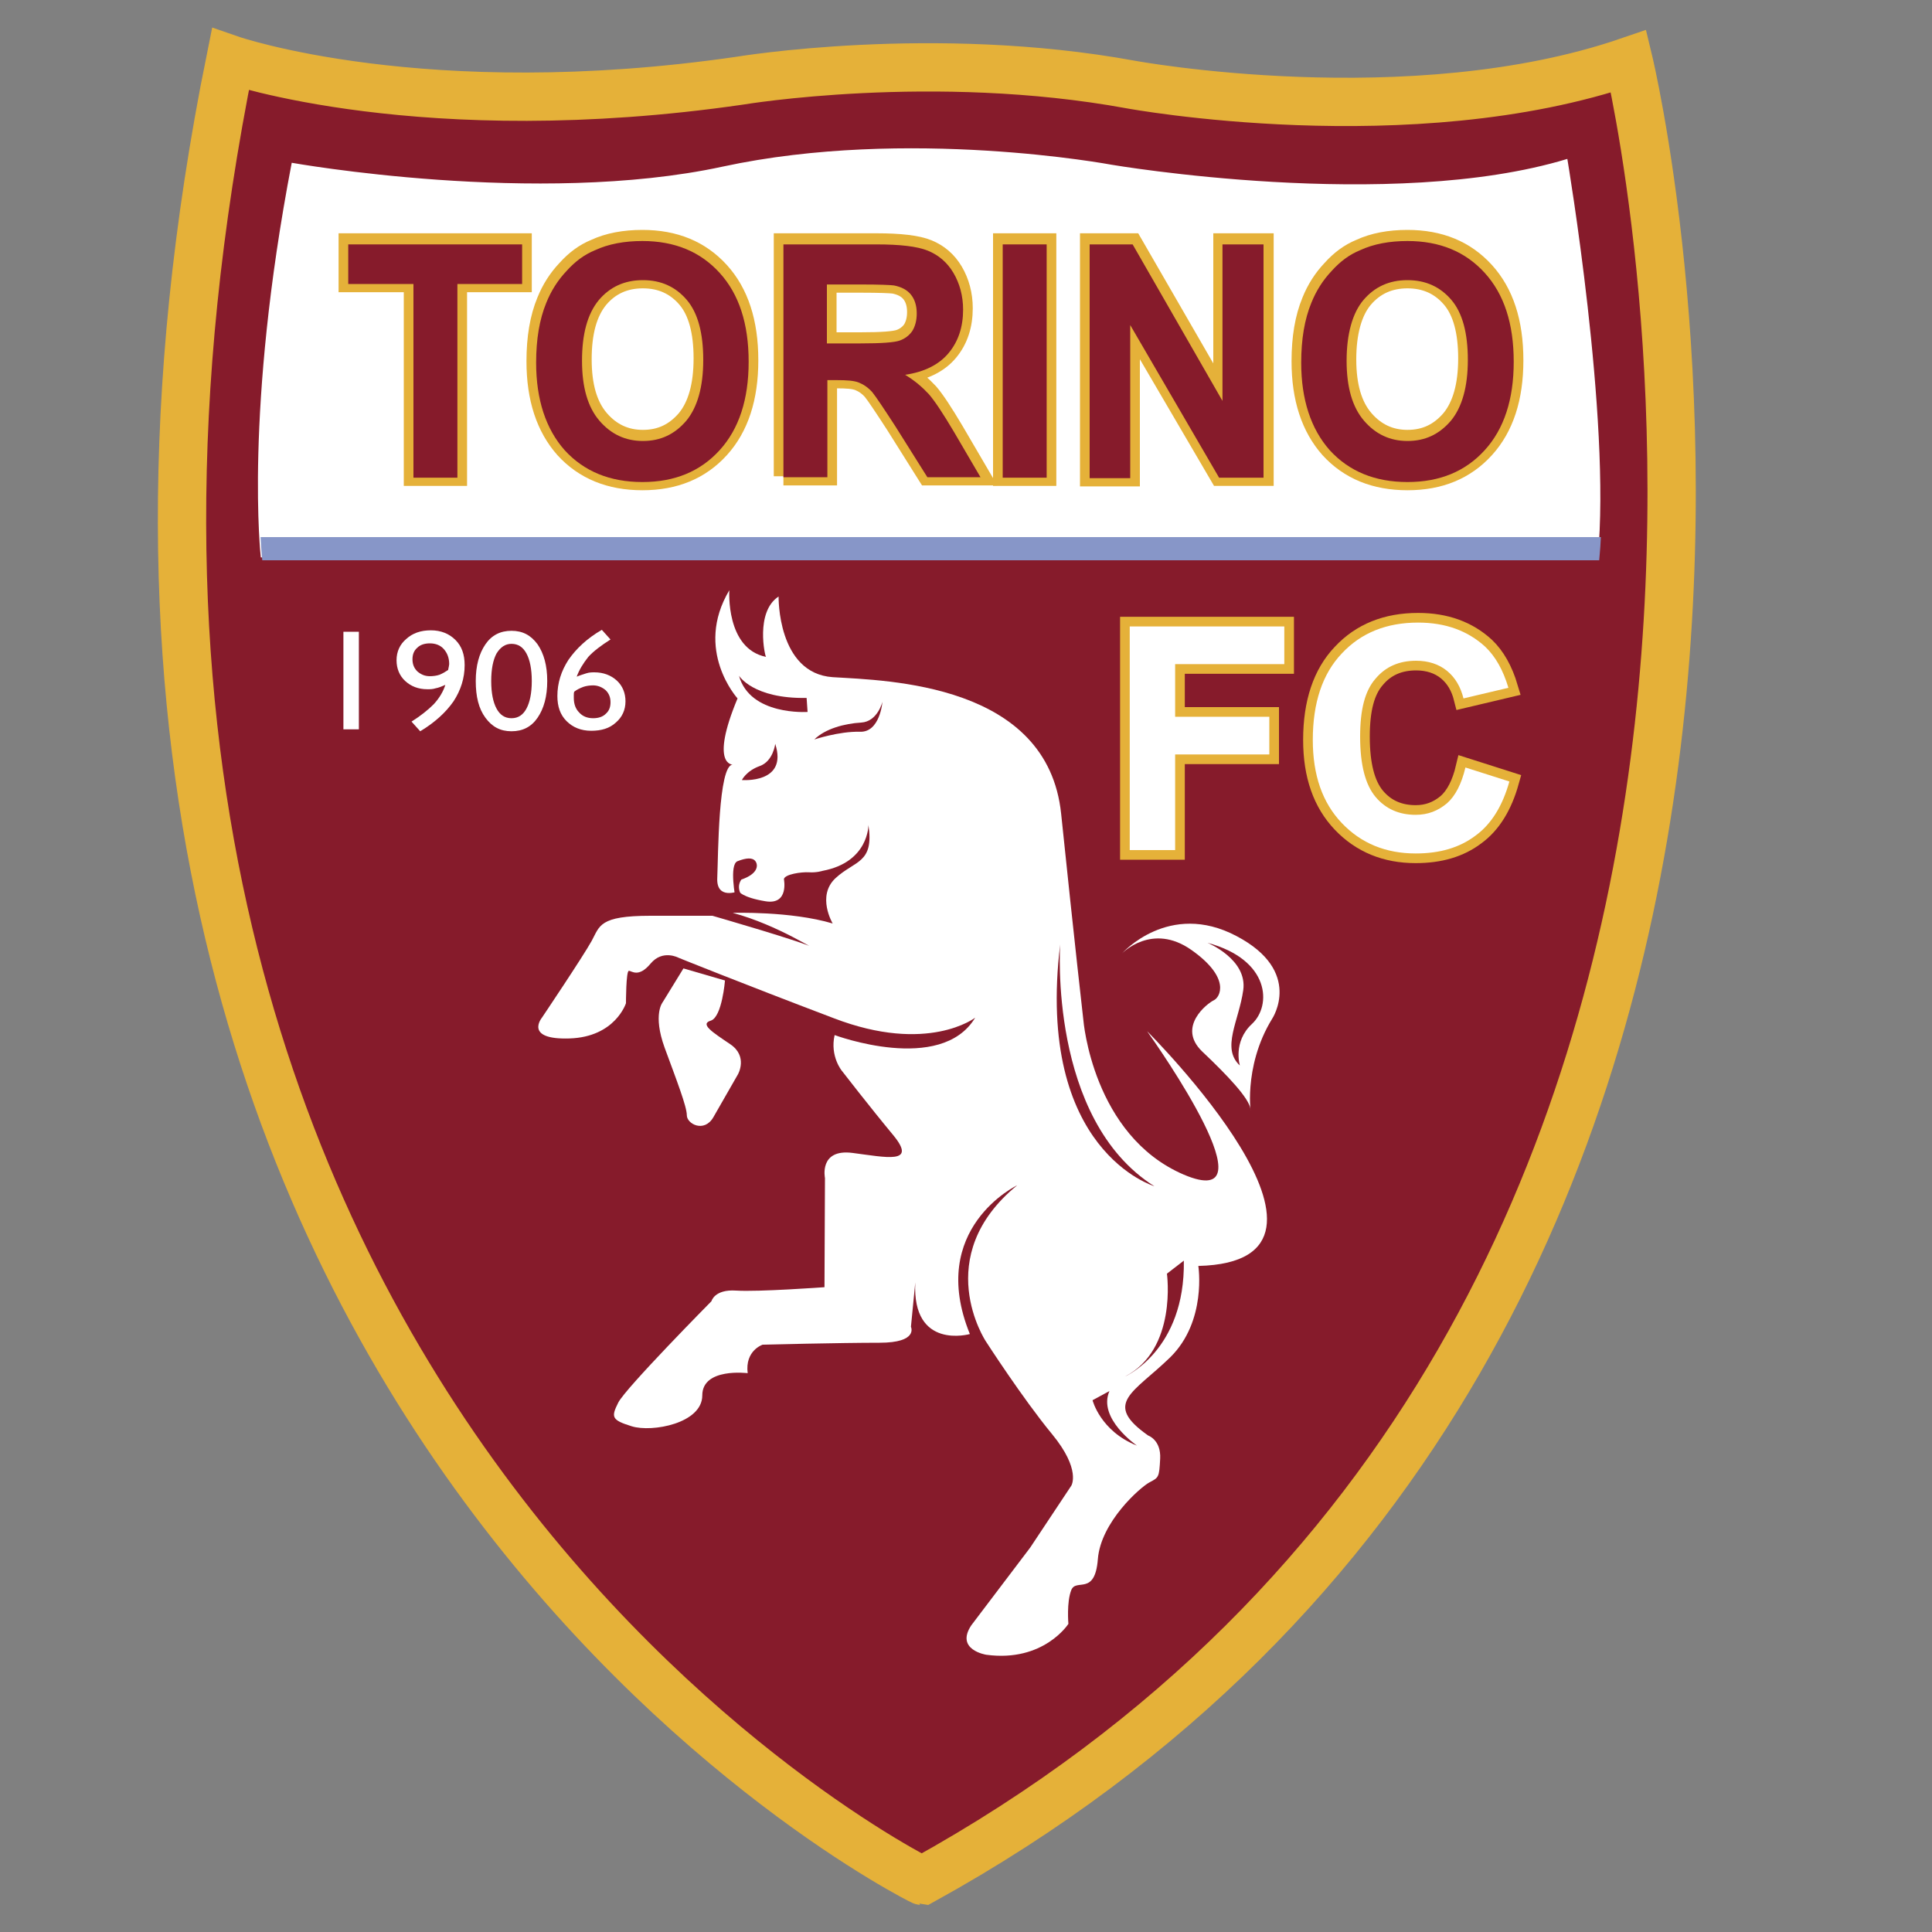 <?xml version="1.0" encoding="utf-8"?>
<!-- Generator: Adobe Illustrator 19.0.0, SVG Export Plug-In . SVG Version: 6.00 Build 0)  -->
<svg version="1.1" id="Layer_1" xmlns="http://www.w3.org/2000/svg" xmlns:xlink="http://www.w3.org/1999/xlink" x="0px" y="0px"
	 viewBox="0 0 400 400" style="enable-background:new 0 0 400 400;" xml:space="preserve">
<rect x="0" y="0" width="400" height="400" fill="#808080" stroke="none"/>
<style type="text/css">
	.st0{fill:#861B2B;stroke:#E5B139;stroke-width:10;}
	.st1{fill:#FFFFFF;}
	.st2{fill:#861B2B;}
	.st3{fill:#861B2B;stroke:#E5B139;stroke-width:4;}
	.st4{clip-path:url(#XMLID_49_);fill:#8796C8;stroke:#8796C8;stroke-width:8;}
</style>
<g id="XMLID_48_">
	<path id="XMLID_46_" class="st0" d="M47.7,12.3c0,0,40,13.9,105.5,4.4c0,0,40-6.7,80.9,0.8c0,0,57.9,10.7,103.1-4.8
		c0,0,63,261.3-146.3,376.7C190.8,389.4-8.6,290.6,47.7,12.3z"/>
	<path id="XMLID_45_" class="st1" d="M60.4,33.7c0,0,50.8,9.1,89.2,0.8s80.5-0.4,80.5-0.4s57.9,9.9,94.4-1.2c0,0,9.1,53.9,6.3,82.5
		H54C54,115.4,50.5,85.2,60.4,33.7z"/>
	<path id="XMLID_44_" class="st1" d="M161.2,123.5c0,0-0.3,15.9,11.2,16.7c11.4,0.7,44.5,1.3,47.3,28.3s4.6,42.7,4.6,42.7
		s1.9,23.9,20.8,32c18.9,8-5.4-26.6-7.6-29.7c0,0,47.9,47.7,10.6,48.6c0,0,1.8,11.4-5.8,18.9c-7.6,7.4-14.1,9.5-4.6,16.2
		c0,0,2.7,0.9,2.5,4.8s-0.3,3.9-2.2,4.9c-1.9,1-10.1,8.2-10.7,15.9c-0.6,7.7-4.5,3.9-5.5,6.4c-1,2.5-0.6,7-0.6,7s-5.1,8-17,6.4
		c0,0-6.5-1-3.1-6.1l12.2-16.1l8.5-12.8c0,0,2.1-3.3-4-10.7c-6.1-7.4-13.7-19.2-13.7-19.2s-11.6-17.5,6.5-32.3
		c0,0-18.7,8.9-9.8,30.8c0,0-12,3.4-11.3-10.7l-0.9,9.2c0,0,1.6,3.3-6.5,3.3c-8.2,0-24.2,0.4-24.2,0.4s-3.7,1.2-3.1,5.9
		c0,0-9.4-1.2-9.4,4.6s-10.4,7.7-14.6,6.4c-4.2-1.3-4.3-1.9-2.8-4.9s19.3-21,19.3-21s0.6-2.5,5.1-2.2c4.5,0.3,18.3-0.7,18.3-0.7
		l0.1-22.6c0,0-1.3-6.1,5.7-5.2c7,0.9,13.4,2.4,8.5-3.6c-4.9-5.9-10.7-13.4-10.7-13.4s-2.5-3-1.5-7.4c0,0,22,8.2,29.1-3.6
		c0,0-9.8,7.6-29.3,0.1c-19.5-7.4-32.1-12.5-32.1-12.5s-3.3-1.8-5.8,1.2c-2.5,3-3.9,1.5-4.5,1.5s-0.6,6.7-0.6,6.7s-2.2,7-11.7,7.3
		s-5.7-4.3-5.7-4.3s8.6-12.8,10.3-15.9s1.5-5.2,12.2-5.2c10.7,0,12.8,0,12.8,0s19.8,5.7,21,6.7s-7.4-4.8-16.8-7.3
		c0,0,12-0.4,20.7,2.2c0,0-3.4-5.7,0.6-9.4s8-3,6.8-11c0,0,0.1,7.7-9.5,9.5c0,0-1.2,0.4-2.8,0.3c-1.6-0.1-5,0.4-5.2,1.4
		c0,0,1.1,5.4-3.8,4.6c-4.9-0.8-5.6-2.1-5.6-2.1s-4.6,1.9-4.4-2.7c0.2-4.6,0.2-23.4,3.2-23.5c0,0-4.8,0.2,1-13.7
		c0,0-9.1-10-1.7-22.4c0,0-0.8,12.1,7.6,13.8C158.4,136,156.3,126.7,161.2,123.5z"/>
	<path id="XMLID_43_" class="st2" d="M153,139.9c0,0,2.9,4.8,14,4.6l0.2,2.9C167.1,147.4,155.3,148.2,153,139.9z"/>
	<path id="XMLID_42_" class="st2" d="M182.7,145.3c0,0-1,4.1-4.4,4.3c-3.5,0.2-7.5,1.3-9.7,3.5c0,0,5.1-1.7,9.4-1.6
		C182.2,151.7,182.7,145.3,182.7,145.3z"/>
	<path id="XMLID_41_" class="st2" d="M219.5,195.5c0,0-2.5,36.2,19.5,50.1C239.1,245.6,214.3,238.4,219.5,195.5z"/>
	<path id="XMLID_40_" class="st2" d="M245.1,261l-3.5,2.7c0,0,2.2,15.7-8.7,21.3C232.9,285,245.4,279.6,245.1,261z"/>
	<path id="XMLID_39_" class="st2" d="M229.7,288l-3.5,1.9c0,0,1.6,6.4,9.2,9.4C235.4,299.3,227.2,293.7,229.7,288z"/>
	<path id="XMLID_38_" class="st2" d="M160.7,154.5"/>
	<path id="XMLID_37_" class="st2" d="M160.5,154c0,0-0.4,3.6-3.2,4.6c-2.8,1-3.7,2.9-3.7,2.9S163.2,162.3,160.5,154z"/>
	<path id="XMLID_36_" class="st2" d="M152.3,186.1c0,0-1.4-7.1,0.4-7.8c1.8-0.7,3.1-0.8,3.7,0c0.6,0.8,0.6,2.6-2.9,3.8
		c0,0-1.2,1.4,0.1,3.4"/>
	<g id="XMLID_101_">
		<g id="XMLID_107_">
			<path id="XMLID_110_" class="st3" d="M233.9,176v-46.3h32v7.8h-22.6v10.9h19.5v7.8h-19.5V176H233.9z"/>
			<path id="XMLID_108_" class="st3" d="M303.4,158.9l9.1,2.9c-1.4,5-3.7,8.8-7,11.2c-3.3,2.5-7.4,3.7-12.4,3.7
				c-6.2,0-11.3-2.1-15.3-6.3c-4-4.2-6-9.9-6-17.2c0-7.7,2-13.7,6-17.9c4-4.3,9.3-6.4,15.8-6.4c5.7,0,10.3,1.7,13.9,5
				c2.1,2,3.7,4.8,4.8,8.5l-9.3,2.2c-0.6-2.4-1.7-4.3-3.4-5.7c-1.7-1.4-3.9-2.1-6.4-2.1c-3.5,0-6.3,1.2-8.4,3.7
				c-2.2,2.5-3.2,6.4-3.2,12c0,5.9,1.1,10,3.2,12.5c2.1,2.5,4.9,3.7,8.3,3.7c2.5,0,4.6-0.8,6.5-2.4
				C301.3,164.8,302.6,162.3,303.4,158.9z"/>
		</g>
		<g id="XMLID_102_">
			<path id="XMLID_105_" class="st1" d="M233.9,176v-46.3h32v7.8h-22.6v10.9h19.5v7.8h-19.5V176H233.9z"/>
			<path id="XMLID_103_" class="st1" d="M303.4,158.9l9.1,2.9c-1.4,5-3.7,8.8-7,11.2c-3.3,2.5-7.4,3.7-12.4,3.7
				c-6.2,0-11.3-2.1-15.3-6.3c-4-4.2-6-9.9-6-17.2c0-7.7,2-13.7,6-17.9c4-4.3,9.3-6.4,15.8-6.4c5.7,0,10.3,1.7,13.9,5
				c2.1,2,3.7,4.8,4.8,8.5l-9.3,2.2c-0.6-2.4-1.7-4.3-3.4-5.7c-1.7-1.4-3.9-2.1-6.4-2.1c-3.5,0-6.3,1.2-8.4,3.7
				c-2.2,2.5-3.2,6.4-3.2,12c0,5.9,1.1,10,3.2,12.5c2.1,2.5,4.9,3.7,8.3,3.7c2.5,0,4.6-0.8,6.5-2.4
				C301.3,164.8,302.6,162.3,303.4,158.9z"/>
		</g>
	</g>
	<g id="XMLID_68_">
		<g id="XMLID_85_">
			<path id="XMLID_99_" class="st3" d="M85.6,98.6V58.5H72.1v-8.2h36v8.2H94.7v40.1H85.6z"/>
			<path id="XMLID_96_" class="st3" d="M111,74.8c0-4.9,0.7-9,2.1-12.4c1-2.5,2.4-4.7,4.2-6.6c1.8-2,3.7-3.4,5.9-4.3
				c2.8-1.3,6.1-1.9,9.8-1.9c6.7,0,12,2.2,16,6.6c4,4.4,6,10.5,6,18.4c0,7.8-2,13.9-6,18.3c-4,4.4-9.3,6.6-16,6.6
				c-6.7,0-12.1-2.2-16.1-6.6C113,88.5,111,82.5,111,74.8z M120.5,74.4c0,5.5,1.2,9.6,3.6,12.4c2.4,2.8,5.4,4.2,9,4.2
				c3.7,0,6.6-1.4,9-4.2c2.3-2.8,3.5-7,3.5-12.6c0-5.5-1.1-9.7-3.4-12.4c-2.3-2.7-5.3-4.1-9.1-4.1c-3.8,0-6.8,1.4-9.1,4.1
				C121.6,64.7,120.5,68.9,120.5,74.4z"/>
			<path id="XMLID_93_" class="st3" d="M162.2,98.6V50.3h19.3c4.8,0,8.4,0.4,10.6,1.3c2.2,0.9,4,2.4,5.3,4.6c1.3,2.2,2,4.8,2,7.6
				c0,3.6-1,6.6-3,9c-2,2.4-5,3.9-9,4.5c2,1.2,3.6,2.6,4.9,4c1.3,1.5,3,4.1,5.2,7.8l5.5,9.4h-11l-6.6-10.5c-2.4-3.7-4-6.1-4.8-7.1
				c-0.9-1-1.8-1.6-2.8-2c-1-0.4-2.5-0.5-4.6-0.5h-1.9v20.1H162.2z M171.3,70.8h6.8c4.4,0,7.1-0.2,8.2-0.6c1.1-0.4,2-1.1,2.6-2
				c0.6-1,0.9-2.2,0.9-3.6c0-1.6-0.4-2.9-1.2-3.9c-0.8-1-2-1.6-3.5-1.9c-0.7-0.1-3-0.2-6.7-0.2h-7.2V70.8z"/>
			<path id="XMLID_91_" class="st3" d="M207.6,98.6V50.3h9.1v48.3H207.6z"/>
			<path id="XMLID_89_" class="st3" d="M225.6,98.6V50.3h8.9l18.7,32.4V50.3h8.5v48.3h-9.2L234,67v31.7H225.6z"/>
			<path id="XMLID_86_" class="st3" d="M269.4,74.8c0-4.9,0.7-9,2.1-12.4c1-2.5,2.4-4.7,4.2-6.6c1.8-2,3.7-3.4,5.9-4.3
				c2.8-1.3,6.1-1.9,9.8-1.9c6.7,0,12,2.2,16,6.6c4,4.4,6,10.5,6,18.4c0,7.8-2,13.9-6,18.3c-4,4.4-9.3,6.6-16,6.6
				c-6.7,0-12.1-2.2-16.1-6.6C271.4,88.5,269.4,82.5,269.4,74.8z M278.8,74.4c0,5.5,1.2,9.6,3.6,12.4c2.4,2.8,5.4,4.2,9,4.2
				c3.7,0,6.6-1.4,9-4.2c2.3-2.8,3.5-7,3.5-12.6c0-5.5-1.1-9.7-3.4-12.4c-2.3-2.7-5.3-4.1-9.1-4.1c-3.8,0-6.8,1.4-9.1,4.1
				S278.8,68.9,278.8,74.4z"/>
		</g>
		<g id="XMLID_69_">
			<path id="XMLID_83_" class="st2" d="M85.6,98.9V58.8H72.1v-8.2h36v8.2H94.7v40.1H85.6z"/>
			<path id="XMLID_80_" class="st2" d="M111,75.1c0-4.9,0.7-9,2.1-12.4c1-2.5,2.4-4.7,4.2-6.6c1.8-2,3.7-3.4,5.9-4.3
				c2.8-1.3,6.1-1.9,9.8-1.9c6.7,0,12,2.2,16,6.6c4,4.4,6,10.5,6,18.4c0,7.8-2,13.9-6,18.3c-4,4.4-9.3,6.6-16,6.6
				c-6.7,0-12.1-2.2-16.1-6.6C113,88.8,111,82.7,111,75.1z M120.5,74.7c0,5.5,1.2,9.6,3.6,12.4c2.4,2.8,5.4,4.2,9,4.2
				c3.7,0,6.6-1.4,9-4.2c2.3-2.8,3.5-7,3.5-12.6c0-5.5-1.1-9.7-3.4-12.4c-2.3-2.7-5.3-4.1-9.1-4.1c-3.8,0-6.8,1.4-9.1,4.1
				C121.6,65,120.5,69.2,120.5,74.7z"/>
			<path id="XMLID_77_" class="st2" d="M162.2,98.9V50.6h19.3c4.8,0,8.4,0.4,10.6,1.3c2.2,0.9,4,2.4,5.3,4.6c1.3,2.2,2,4.8,2,7.6
				c0,3.6-1,6.6-3,9c-2,2.4-5,3.9-9,4.5c2,1.2,3.6,2.6,4.9,4c1.3,1.5,3,4.1,5.2,7.8l5.5,9.4h-11l-6.6-10.5c-2.4-3.7-4-6.1-4.8-7.1
				c-0.9-1-1.8-1.6-2.8-2c-1-0.4-2.5-0.5-4.6-0.5h-1.9v20.1H162.2z M171.3,71.1h6.8c4.4,0,7.1-0.2,8.2-0.6c1.1-0.4,2-1.1,2.6-2
				c0.6-1,0.9-2.2,0.9-3.6c0-1.6-0.4-2.9-1.2-3.9c-0.8-1-2-1.6-3.5-1.9c-0.7-0.1-3-0.2-6.7-0.2h-7.2V71.1z"/>
			<path id="XMLID_75_" class="st2" d="M207.6,98.9V50.6h9.1v48.3H207.6z"/>
			<path id="XMLID_73_" class="st2" d="M225.6,98.9V50.6h8.9L253.1,83V50.6h8.5v48.3h-9.2L234,67.3v31.7H225.6z"/>
			<path id="XMLID_70_" class="st2" d="M269.4,75.1c0-4.9,0.7-9,2.1-12.4c1-2.5,2.4-4.7,4.2-6.6c1.8-2,3.7-3.4,5.9-4.3
				c2.8-1.3,6.1-1.9,9.8-1.9c6.7,0,12,2.2,16,6.6c4,4.4,6,10.5,6,18.4c0,7.8-2,13.9-6,18.3c-4,4.4-9.3,6.6-16,6.6
				c-6.7,0-12.1-2.2-16.1-6.6C271.4,88.8,269.4,82.7,269.4,75.1z M278.8,74.7c0,5.5,1.2,9.6,3.6,12.4c2.4,2.8,5.4,4.2,9,4.2
				c3.7,0,6.6-1.4,9-4.2c2.3-2.8,3.5-7,3.5-12.6c0-5.5-1.1-9.7-3.4-12.4c-2.3-2.7-5.3-4.1-9.1-4.1c-3.8,0-6.8,1.4-9.1,4.1
				S278.8,69.2,278.8,74.7z"/>
		</g>
	</g>
	<g id="XMLID_65_">
		<defs>
			<path id="XMLID_12_" d="M60.7,34.3c0,0,50.8,9.1,89.2,0.8c38.5-8.3,80.5-0.4,80.5-0.4s57.9,9.9,94.4-1.2c0,0,9.1,53.9,6.3,82.5
				H54.3C54.3,115.9,50.8,85.8,60.7,34.3z"/>
		</defs>
		<clipPath id="XMLID_49_">
			<use xlink:href="#XMLID_12_"  style="overflow:visible;"/>
		</clipPath>
		<line id="XMLID_13_" class="st4" x1="48.7" y1="115.2" x2="333.6" y2="115.2"/>
	</g>
	<g id="XMLID_53_">
		<path id="XMLID_63_" class="st1" d="M71.1,151v-20.2h3.2V151H71.1z"/>
		<path id="XMLID_60_" class="st1" d="M92.2,141.8c-0.7,0.3-1.4,0.6-2,0.7c-0.6,0.2-1.2,0.2-1.7,0.2c-1.9,0-3.4-0.6-4.6-1.7
			c-1.2-1.1-1.8-2.6-1.8-4.3c0-1.8,0.7-3.3,2-4.4c1.3-1.2,3-1.8,5.1-1.8c2.1,0,3.8,0.7,5.1,2c1.3,1.3,1.9,3,1.9,5.2
			c0,2.7-0.8,5.2-2.3,7.5c-1.6,2.3-3.9,4.4-6.9,6.2l-1.8-2c1.9-1.2,3.4-2.4,4.6-3.6C91,144.5,91.8,143.1,92.2,141.8z M92.8,138.7
			l0-0.1c0.1-0.5,0.2-0.9,0.2-1.1c0-1.3-0.4-2.3-1.1-3.1c-0.7-0.8-1.7-1.2-2.9-1.2c-1.1,0-2,0.3-2.6,0.9c-0.7,0.6-1,1.4-1,2.4
			c0,1,0.3,1.8,1,2.5c0.7,0.6,1.5,1,2.6,1c0.7,0,1.4-0.1,2-0.3C91.7,139.4,92.2,139.1,92.8,138.7z"/>
		<path id="XMLID_57_" class="st1" d="M98.5,141c0-3.2,0.7-5.7,2-7.6c1.3-1.9,3.1-2.8,5.4-2.8s4,0.9,5.4,2.8c1.3,1.9,2,4.4,2,7.6
			c0,3.2-0.7,5.7-2,7.6c-1.3,1.9-3.1,2.8-5.4,2.8s-4-0.9-5.4-2.8C99.1,146.7,98.5,144.2,98.5,141z M101.7,141c0,2.5,0.4,4.4,1.1,5.7
			c0.7,1.3,1.7,2,3.1,2s2.4-0.7,3.1-2c0.7-1.3,1.1-3.2,1.1-5.7c0-2.5-0.4-4.4-1.1-5.7c-0.7-1.3-1.7-2-3.1-2c-1.3,0-2.3,0.7-3.1,2
			C102.1,136.6,101.7,138.5,101.7,141z"/>
		<path id="XMLID_54_" class="st1" d="M119.4,140.1c0.7-0.3,1.4-0.5,2-0.7c0.6-0.2,1.2-0.2,1.7-0.2c1.8,0,3.4,0.6,4.6,1.7
			c1.2,1.1,1.8,2.6,1.8,4.3c0,1.8-0.7,3.3-2,4.4c-1.3,1.2-3,1.7-5.1,1.7c-2.1,0-3.8-0.7-5.1-2c-1.3-1.3-1.9-3-1.9-5.2
			c0-2.7,0.8-5.2,2.3-7.5c1.6-2.3,3.8-4.4,6.9-6.2l1.8,2c-1.9,1.2-3.5,2.4-4.6,3.6C120.7,137.4,119.9,138.7,119.4,140.1z
			 M118.9,143.2c-0.1,0.2-0.1,0.5-0.1,0.7c0,0.2,0,0.4,0,0.6c0,1.3,0.4,2.3,1.1,3c0.7,0.8,1.7,1.2,2.9,1.2c1.1,0,2-0.3,2.6-0.9
			c0.7-0.6,1-1.4,1-2.4c0-1-0.3-1.8-1-2.5c-0.7-0.6-1.6-1-2.6-1c-0.7,0-1.4,0.1-2,0.3C120,142.5,119.4,142.8,118.9,143.2z"/>
	</g>
	<path id="XMLID_4_" class="st1" d="M63.7,163.8"/>
	<path id="XMLID_3_" class="st1" d="M150.1,203l-8.6-2.5l-4.3,7c0,0-2.1,2.5,0.4,9.4c2.5,6.8,4.6,12.2,4.6,14s3.6,3.7,5.5,0.4
		c1.9-3.3,5.1-8.9,5.1-8.9s2.1-3.7-1.6-6.2c-3.7-2.5-6.4-4.2-4-4.9C149.5,210.5,150.1,203,150.1,203z"/>
	<path id="XMLID_2_" class="st1" d="M232.3,197.4c0,0,6.2-6.5,14.4-0.7c8.2,5.8,5.9,9.8,4.6,10.4s-7.7,5.5-2.4,10.6
		c5.4,5.1,9.7,9.7,10,11.9s-1.8-8.5,4.5-18.7c0,0,6.5-9.8-7.4-17.1C242,186.4,232.3,197.4,232.3,197.4z"/>
	<path id="XMLID_1_" class="st2" d="M250,195.2c0,0,8.3,3.4,7.4,9.8c-0.9,6.4-4.6,12-0.7,15.6c0,0-1.5-4.9,2.5-8.6
		C263.3,208.2,263,198.7,250,195.2z"/>
</g>
</svg>
